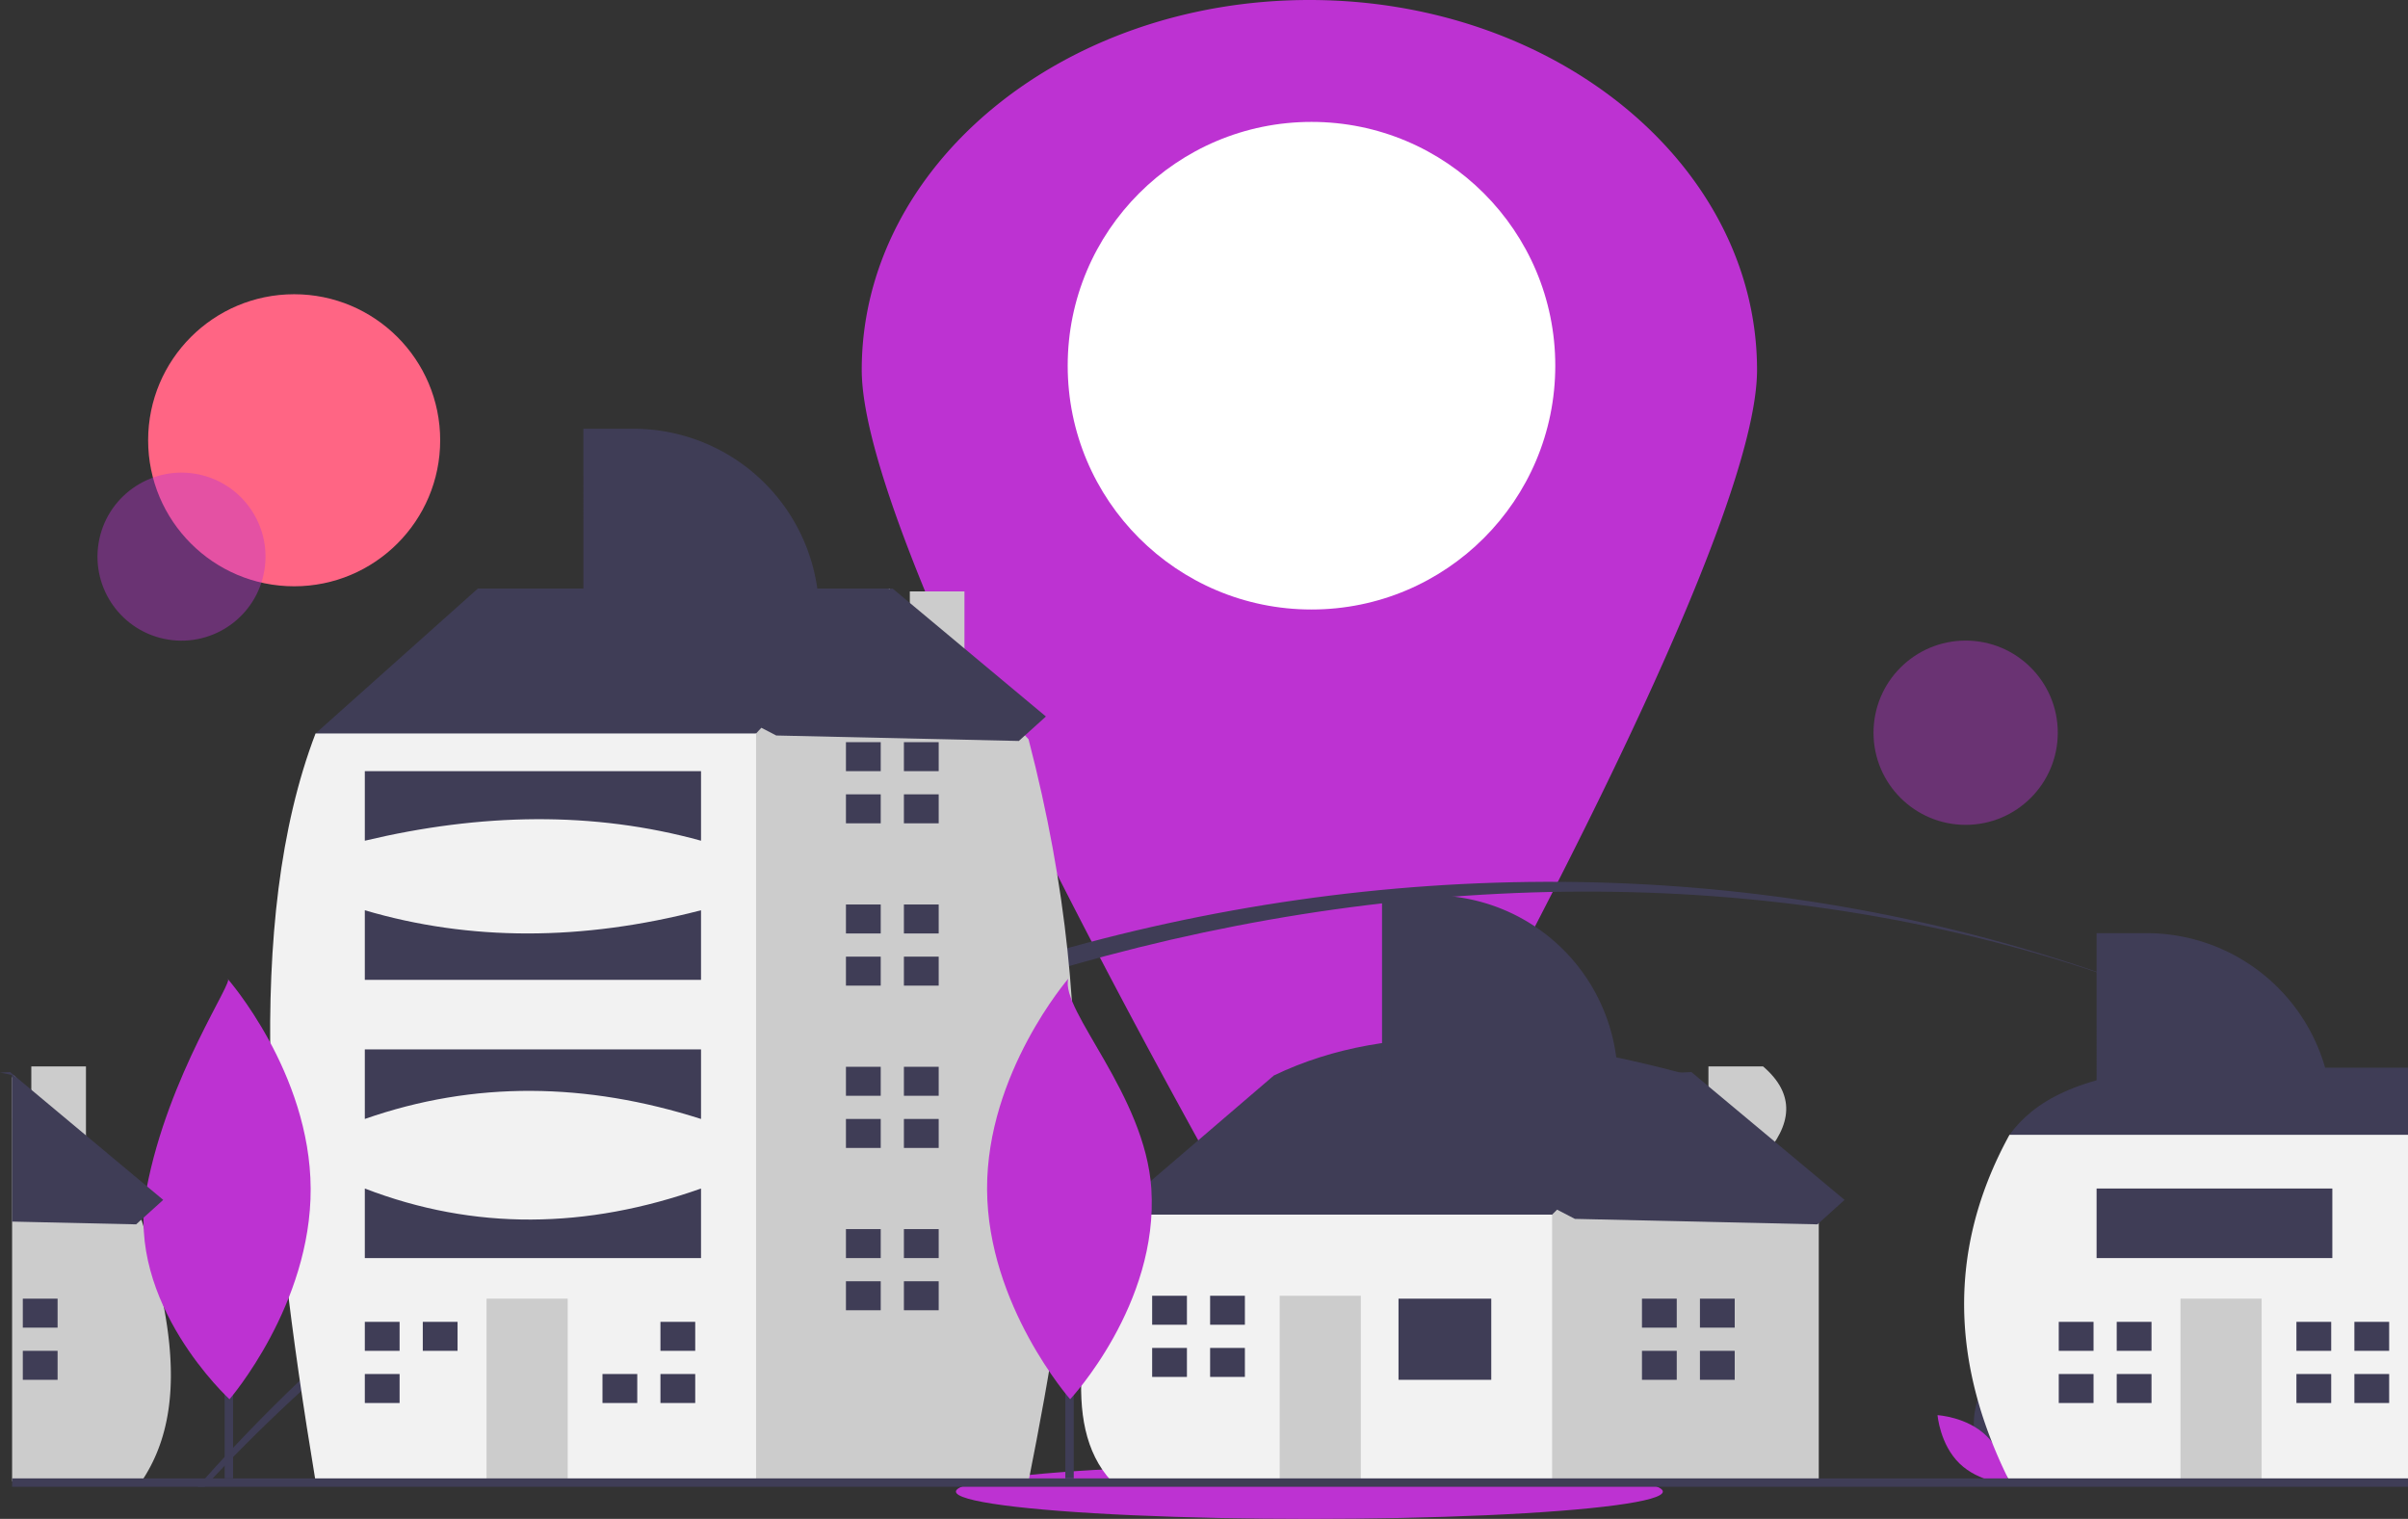 <svg xmlns="http://www.w3.org/2000/svg" data-name="Layer 1" width="572.88" height="361.347" viewBox="0 0 572.88 361.347" xmlns:xlink="http://www.w3.org/1999/xlink"><rect x="0" y="0" width="572.88" height="361.347" fill="#333333" stroke="none"/><path d="M731.572,357.326c0,34.668-54.19,136.907-85.26,192.678a24.312,24.312,0,0,1-42.48,0c-31.07-55.771-85.26-158.01-85.26-192.678,0-48.601,47.682-88,106.5-88S731.572,308.725,731.572,357.326Z" transform="translate(-313.56 -269.326)" fill="#bd32d2"/><circle cx="312.012" cy="87" r="58" fill="#fff"/><circle cx="69.982" cy="104.74" r="34.74" fill="#ff6584"/><ellipse cx="311.512" cy="354.856" rx="84.092" ry="6.492" fill="#bd32d2"/><circle cx="356.74" cy="401.758" r="19.986" transform="translate(-410.533 420.211) rotate(-80.783)" fill="#bd32d2" opacity="0.4" style="isolation:isolate"/><path d="M824.33,504.856c-157.39-59-349.35-1.48-460.18,116.18-.63.66-1.26,1.33-1.87,2h-1.69c.58-.67,1.18-1.34,1.77-2C475.49,494.426,664.9,443.966,824.33,504.856Z" transform="translate(-313.56 -269.326)" fill="#3f3d56"/><path d="M867.34,524.426a375.733,375.733,0,0,0-43.01-19.57A341.325,341.325,0,0,1,867.34,524.426Z" transform="translate(-313.56 -269.326)" fill="#3f3d56"/><circle cx="467.641" cy="174.315" r="21.92" fill="#bd32d2" opacity="0.4" style="isolation:isolate"/><path d="M783.641,612.247c1.694,6.262,7.496,10.14,7.496,10.14s3.056-6.274,1.362-12.536-7.496-10.14-7.496-10.14S781.947,605.986,783.641,612.247Z" transform="translate(-313.56 -269.326)" fill="#3f3d56"/><path d="M786.13,610.902c4.648,4.525,5.216,11.481,5.216,11.481s-6.968-.381-11.617-4.905-5.216-11.481-5.216-11.481S781.482,606.377,786.13,610.902Z" transform="translate(-313.56 -269.326)" fill="#bd32d2"/><path d="M316.92,525.182v9.66l-.48.52v-10.28C316.6,525.112,316.76,525.152,316.92,525.182Z" transform="translate(-313.56 -269.326)" fill="#3f3d56"/><path d="M347.7,621.032c-.14.23-.29.46-.44.69h-30.82v-96.06l.48-.48,4.09,4.65v-6.8h13v21.58l13.13,14.91.12.14c.16.5.31,1,.46,1.5a.035.035,0,0,0,.01.02,177.405,177.405,0,0,1,4.84,19.19C355.43,595.662,355,609.682,347.7,621.032Z" transform="translate(-313.56 -269.326)" fill="#ccc"/><rect x="5.427" y="308.953" width="8.274" height="6.895" fill="#3f3d56"/><rect x="5.427" y="321.365" width="8.274" height="6.895" fill="#3f3d56"/><path d="M582.148,565.178l-4.137-6.895,38.614-33.098c28.547-13.741,62.958-9.776,99.294,0l0,9.653-35.856,38.615-41.373,8.274Z" transform="translate(-313.56 -269.326)" fill="#3f3d56"/><path d="M733.011,544.608c6.857-7.627,7.81-14.88,0-21.577h-13v6.804l-4.092-4.65-33.098,33.098-5.517,5.516-6.895,27.582,12.412,30.339h63.437V559.662Z" transform="translate(-313.56 -269.326)" fill="#ccc"/><path d="M578.011,558.283H682.821v63.438l-104.81,0C565.331,608.002,571.918,582.997,578.011,558.283Z" transform="translate(-313.56 -269.326)" fill="#f2f2f2"/><rect x="332.715" y="308.953" width="22.065" height="19.307" fill="#3f3d56"/><rect x="304.444" y="308.263" width="19.307" height="44.13" fill="#ccc"/><polygon points="282.379 315.159 282.379 308.264 274.105 308.264 274.105 315.159 281.689 315.159 282.379 315.159" fill="#3f3d56"/><polygon points="281.689 320.675 274.105 320.675 274.105 327.571 282.379 327.571 282.379 320.675 281.689 320.675" fill="#3f3d56"/><rect x="287.895" y="308.263" width="8.274" height="6.895" fill="#3f3d56"/><rect x="287.895" y="320.675" width="8.274" height="6.895" fill="#3f3d56"/><polygon points="398.911 315.849 398.911 308.953 390.636 308.953 390.636 315.849 398.221 315.849 398.911 315.849" fill="#3f3d56"/><polygon points="398.221 321.365 390.636 321.365 390.636 328.26 398.911 328.26 398.911 321.365 398.221 321.365" fill="#3f3d56"/><rect x="404.427" y="308.953" width="8.274" height="6.895" fill="#3f3d56"/><rect x="404.427" y="321.365" width="8.274" height="6.895" fill="#3f3d56"/><polygon points="81.966 180.01 75.071 174.493 113.685 140.016 211.599 140.016 211.599 170.356 148.162 213.108 81.966 180.01" fill="#3f3d56"/><path d="M543.011,428.682V410.031h-13v4.568l-4.852-5.257-31.719,34.477-12.411,8.275-19.245,140.603,29.023,29.023,67.45,0c10.335-51.988,18.53-105.394,0-176.522Z" transform="translate(-313.56 -269.326)" fill="#ccc"/><path d="M388.63,443.819l104.81,0V621.72l-104.81,0C377.161,552.607,371.56,488.515,388.63,443.819Z" transform="translate(-313.56 -269.326)" fill="#f2f2f2"/><rect x="115.753" y="308.953" width="19.307" height="43.441" fill="#ccc"/><polygon points="95.067 321.365 95.067 314.47 86.793 314.47 86.793 321.365 94.378 321.365 95.067 321.365" fill="#3f3d56"/><polygon points="94.378 326.881 86.793 326.881 86.793 333.777 95.067 333.777 95.067 326.881 94.378 326.881" fill="#3f3d56"/><rect x="100.583" y="314.469" width="8.274" height="6.895" fill="#3f3d56"/><polygon points="150.92 326.881 143.335 326.881 143.335 333.777 151.609 333.777 151.609 326.881 150.92 326.881" fill="#3f3d56"/><rect x="157.125" y="314.469" width="8.274" height="6.895" fill="#3f3d56"/><rect x="157.125" y="326.881" width="8.274" height="6.895" fill="#3f3d56"/><polygon points="209.53 183.457 209.53 176.562 201.256 176.562 201.256 183.457 208.841 183.457 209.53 183.457" fill="#3f3d56"/><polygon points="208.841 188.974 201.256 188.974 201.256 195.869 209.53 195.869 209.53 188.974 208.841 188.974" fill="#3f3d56"/><rect x="215.047" y="176.562" width="8.274" height="6.895" fill="#3f3d56"/><rect x="215.047" y="188.973" width="8.274" height="6.895" fill="#3f3d56"/><polygon points="209.53 222.072 209.53 215.176 201.256 215.176 201.256 222.072 208.841 222.072 209.53 222.072" fill="#3f3d56"/><polygon points="208.841 227.588 201.256 227.588 201.256 234.483 209.53 234.483 209.53 227.588 208.841 227.588" fill="#3f3d56"/><rect x="215.047" y="215.176" width="8.274" height="6.895" fill="#3f3d56"/><rect x="215.047" y="227.587" width="8.274" height="6.895" fill="#3f3d56"/><polygon points="209.53 260.686 209.53 253.79 201.256 253.79 201.256 260.686 208.841 260.686 209.53 260.686" fill="#3f3d56"/><polygon points="208.841 266.202 201.256 266.202 201.256 273.097 209.53 273.097 209.53 266.202 208.841 266.202" fill="#3f3d56"/><rect x="215.047" y="253.79" width="8.274" height="6.895" fill="#3f3d56"/><rect x="215.047" y="266.202" width="8.274" height="6.895" fill="#3f3d56"/><polygon points="209.53 299.3 209.53 292.404 201.256 292.404 201.256 299.3 208.841 299.3 209.53 299.3" fill="#3f3d56"/><polygon points="208.841 304.816 201.256 304.816 201.256 311.711 209.53 311.711 209.53 304.816 208.841 304.816" fill="#3f3d56"/><rect x="215.047" y="292.404" width="8.274" height="6.895" fill="#3f3d56"/><rect x="215.047" y="304.816" width="8.274" height="6.895" fill="#3f3d56"/><path d="M400.352,452.783H480.339V469.332c-25.638-7.076-52.374-6.568-79.986,0Z" transform="translate(-313.56 -269.326)" fill="#3f3d56"/><path d="M400.352,485.881q37.447,11.033,79.986,0v16.549H400.352Z" transform="translate(-313.56 -269.326)" fill="#3f3d56"/><path d="M400.352,518.979H480.339V535.528c-27.259-8.704-53.949-9.115-79.986,0Z" transform="translate(-313.56 -269.326)" fill="#3f3d56"/><path d="M400.352,552.077c26.086,10.054,52.772,9.635,79.986,0v16.549H400.352Z" transform="translate(-313.56 -269.326)" fill="#3f3d56"/><path d="M830.24,523.326h56.2v27.08l-5.02,1.571-16.7,5.212-26.2-6.069-26.17-6.065-13.82-3.201-6.9-2.553C797.37,531.425,807.81,525.23,830.24,523.326Z" transform="translate(-313.56 -269.326)" fill="#3f3d56"/><path d="M886.44,539.301v82.421h-94.81c-.03-.051-.05-.097-.08-.148v-.005a1.265,1.265,0,0,0-.08-.167q-2.22-4.469-3.98-8.914c-9.95-25.078-8.87-49.494,4.14-73.187Z" transform="translate(-313.56 -269.326)" fill="#f2f2f2"/><rect x="518.753" y="308.953" width="19.307" height="43.441" fill="#ccc"/><polygon points="498.067 321.365 498.067 314.47 489.793 314.47 489.793 321.365 497.378 321.365 498.067 321.365" fill="#3f3d56"/><polygon points="497.378 326.881 489.793 326.881 489.793 333.777 498.067 333.777 498.067 326.881 497.378 326.881" fill="#3f3d56"/><rect x="503.583" y="314.469" width="8.274" height="6.895" fill="#3f3d56"/><rect x="503.583" y="326.881" width="8.274" height="6.895" fill="#3f3d56"/><polygon points="554.609 321.365 554.609 314.47 546.335 314.47 546.335 321.365 553.92 321.365 554.609 321.365" fill="#3f3d56"/><polygon points="553.92 326.881 546.335 326.881 546.335 333.777 554.609 333.777 554.609 326.881 553.92 326.881" fill="#3f3d56"/><rect x="560.125" y="314.469" width="8.274" height="6.895" fill="#3f3d56"/><rect x="560.125" y="326.881" width="8.274" height="6.895" fill="#3f3d56"/><path d="M812.353,491.326h11.886a44.202,44.202,0,0,1,44.202,44.202v0h-56.087Z" transform="translate(-313.56 -269.326)" fill="#3f3d56"/><path d="M452.353,371.326h11.886a44.202,44.202,0,0,1,44.202,44.202v0h-56.087Z" transform="translate(-313.56 -269.326)" fill="#3f3d56"/><path d="M642.353,482.326h11.886a44.202,44.202,0,0,1,44.202,44.202v0h-56.087Z" transform="translate(-313.56 -269.326)" fill="#3f3d56"/><rect x="498.793" y="282.751" width="56.087" height="16.549" fill="#3f3d56"/><rect x="2.88" y="351.71" width="570" height="2" fill="#3f3d56"/><rect x="53.451" y="272.705" width="2" height="79" fill="#3f3d56"/><path d="M387.469,552.099c.127,27.624-19.308,50.108-19.308,50.108s-24.889-22.782-19.769-49.928c5.15-27.301,21.199-49.992,19.308-50.108C367.7,502.171,387.341,524.475,387.469,552.099Z" transform="translate(-313.56 -269.326)" fill="#bd32d2"/><rect x="253.451" y="272.705" width="2" height="79" fill="#3f3d56"/><path d="M587.469,552.099c1.803,27.566-19.308,50.108-19.308,50.108s-19.642-22.304-19.769-49.928,19.308-50.108,19.308-50.108C565.805,509.743,586.01,529.795,587.469,552.099Z" transform="translate(-313.56 -269.326)" fill="#bd32d2"/><polygon points="125.513 144.289 212.387 140.039 248.83 170.458 242.387 176.275 184.678 174.976 125.513 144.289" fill="#3f3d56"/><path d="M352.39,554.782l-4.68,4.23-.57.51-1.19,1.08-29.51-.66v-34.86q-1.44-.315-2.88-.6l2.39-.12.49.41,4.57,3.81,13,10.86,14.52,12.12Z" transform="translate(-313.56 -269.326)" fill="#3f3d56"/><polygon points="315.513 259.289 402.387 255.039 438.83 285.458 432.387 291.275 374.678 289.976 315.513 259.289" fill="#3f3d56"/></svg>